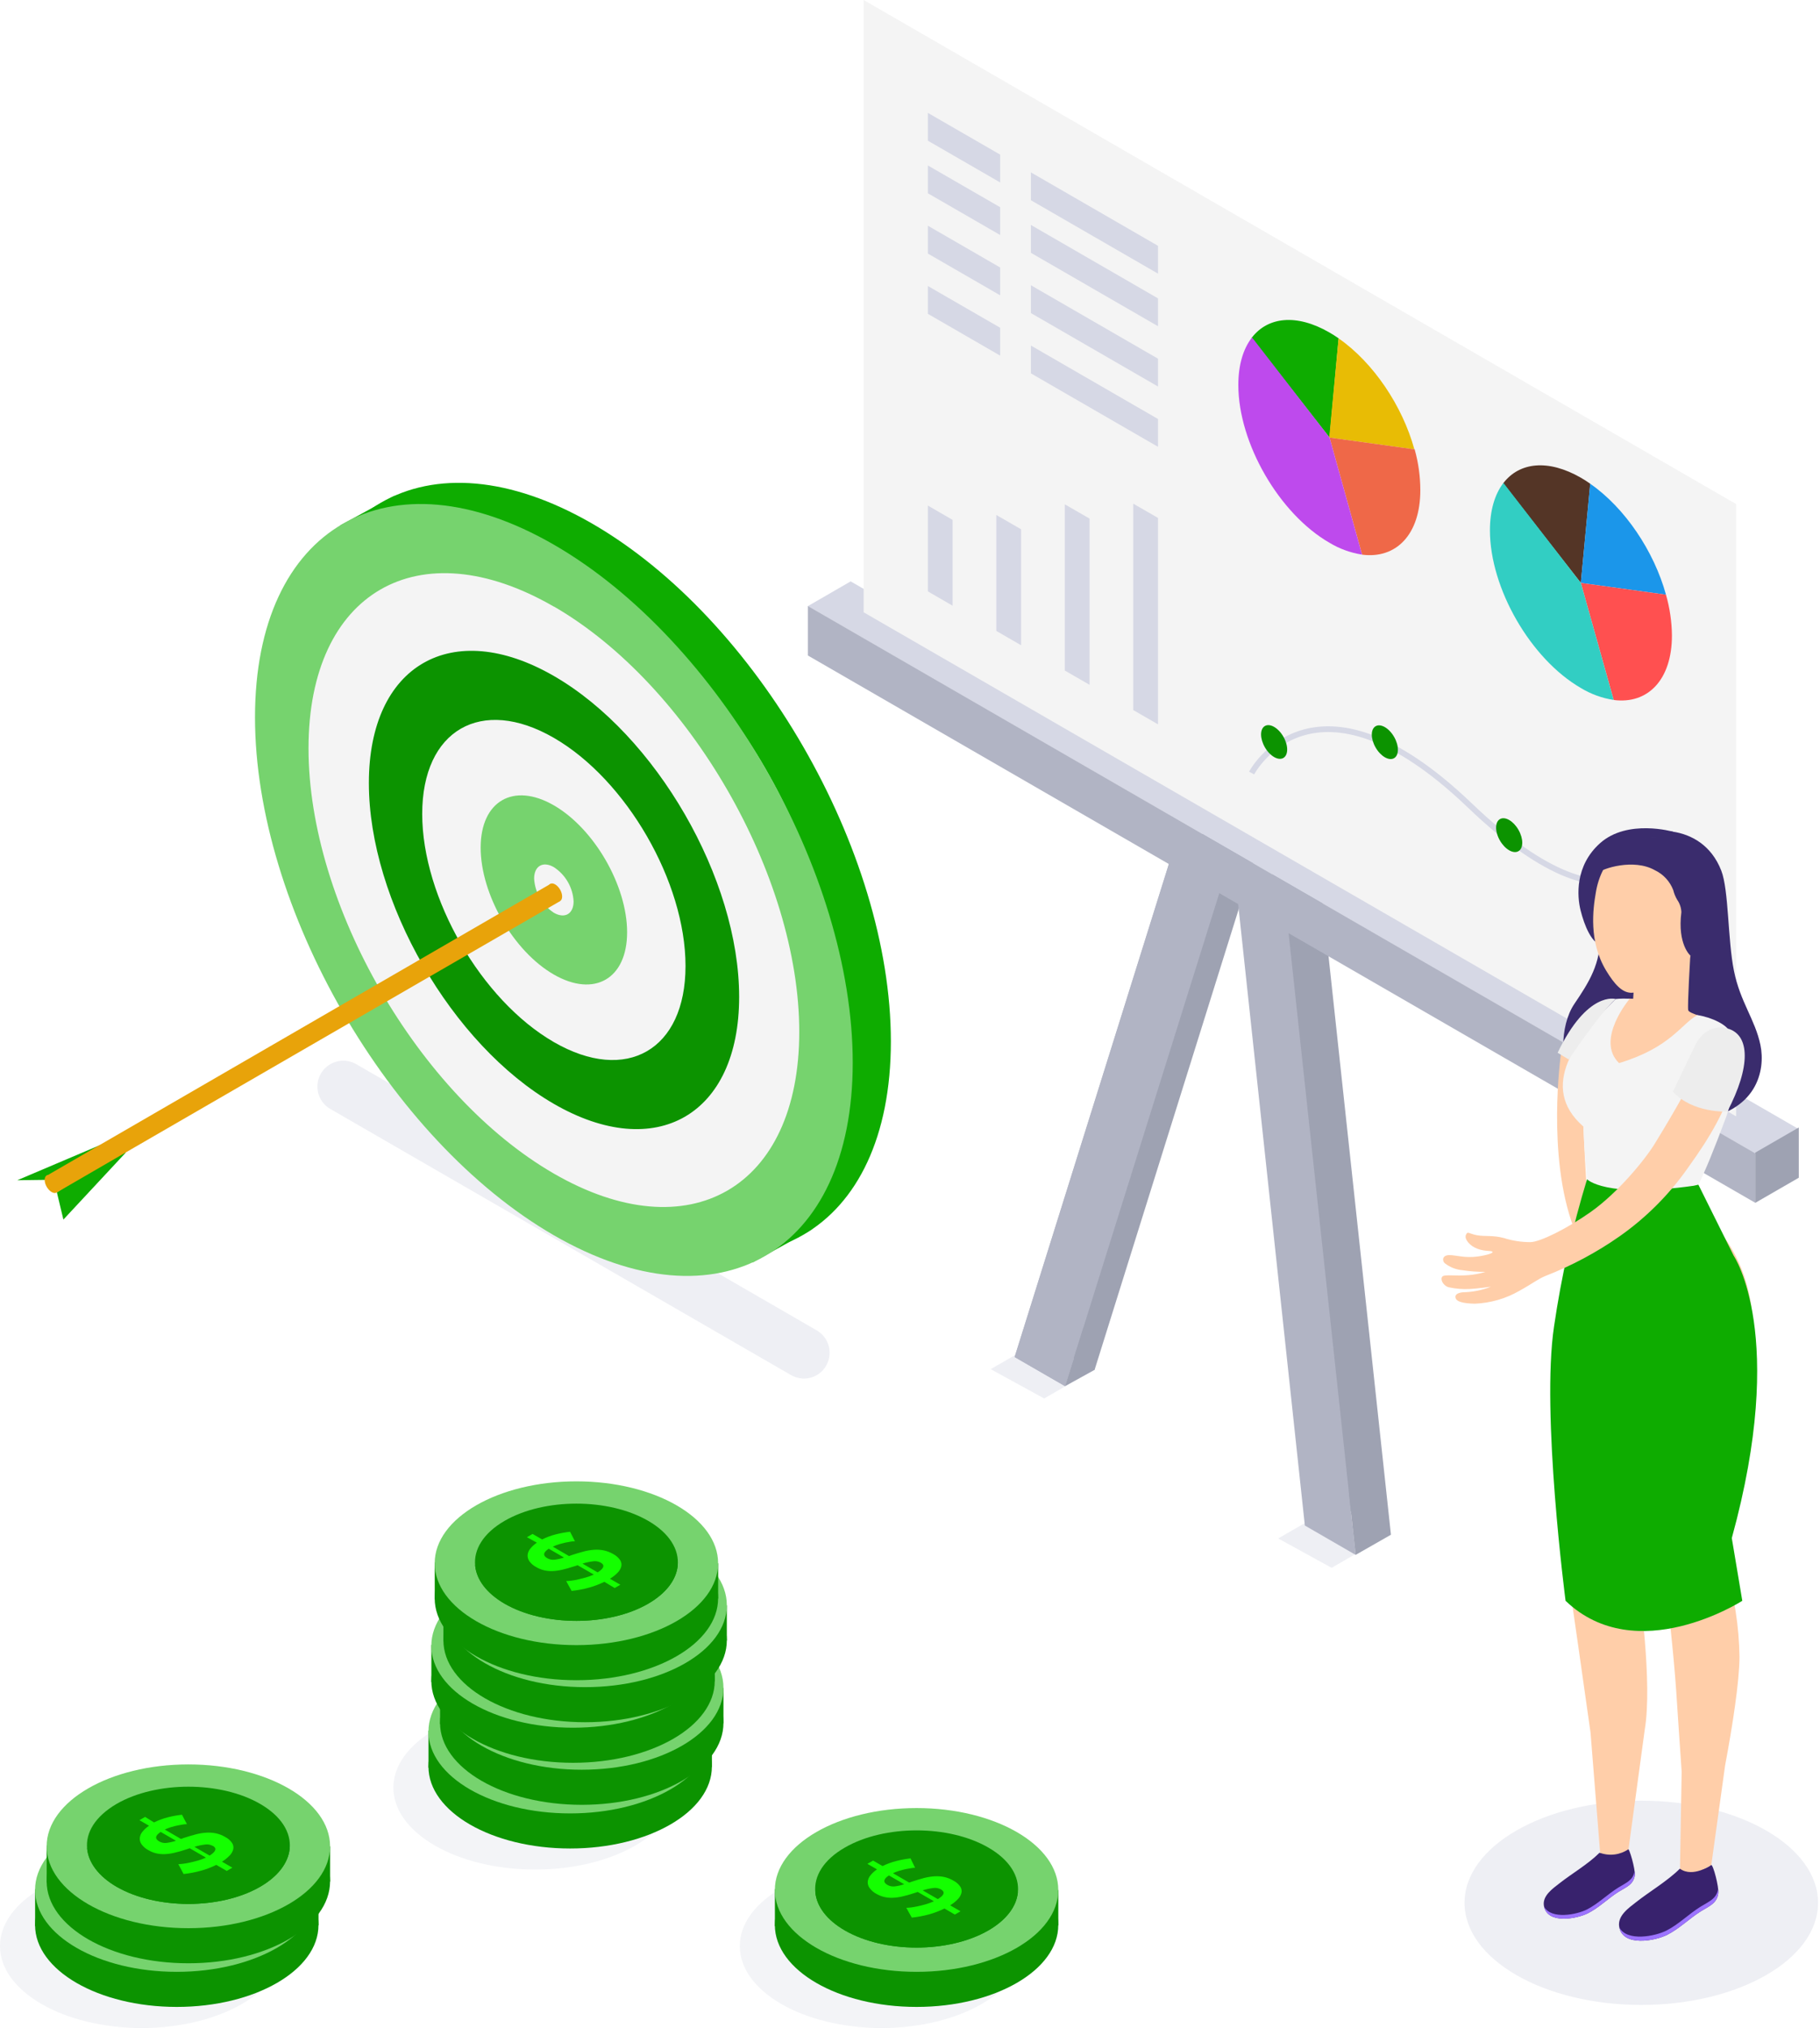<svg width="449" height="500" viewBox="0 0 449 500" fill="none" xmlns="http://www.w3.org/2000/svg">
<g clip-path="url(#clip0)">
<path opacity="0.4" d="M257.6 344.8L244.41 337.57L256.12 330.81L269.31 338.04L257.6 344.8Z" fill="#D6D8E5"/>
<path opacity="0.4" d="M328.52 386.55L315.33 379.31L327.04 372.56L340.22 379.79L328.52 386.55Z" fill="#D6D8E5"/>
<path d="M262.751 341.76L250.311 334.58L289.931 208.02L302.371 215.2L262.751 341.76Z" fill="#B1B4C4"/>
<path d="M270.04 337.74L257.6 330.56L297.22 204L309.65 211.18L270.04 337.74Z" fill="#9EA2B2"/>
<path d="M262.751 341.76L250.311 334.58L289.931 208.02L302.371 215.2L262.751 341.76Z" fill="#B1B4C4"/>
<path d="M343.15 378.39L330.62 371.15L313.51 211.84L325.95 219.03L343.15 378.39Z" fill="#9EA2B2"/>
<path d="M334.441 383.36L321.911 376.12L304.801 216.81L317.241 223.99L334.441 383.36Z" fill="#B1B4C4"/>
<path d="M433.041 284.39L199.301 149.44L209.861 143.34L443.601 278.29L433.041 284.39Z" fill="#D6D8E5"/>
<path d="M433.041 296.56L199.301 161.61V149.41L433.041 284.36V296.56Z" fill="#B1B4C4"/>
<path d="M428.311 275.24L213.061 150.96V0L428.311 124.28V275.24Z" fill="#F4F4F4"/>
<path d="M443.769 290.37L433.039 296.56V284.17L443.769 277.98V290.37Z" fill="#9EA2B2"/>
<path d="M246.74 44.98L228.91 34.69V27.83L246.74 38.12V44.98Z" fill="#D6D8E5"/>
<path d="M285.69 67.47L254.33 49.37V42.5L285.69 60.61V67.47Z" fill="#D6D8E5"/>
<path d="M246.74 57.94L228.91 47.65V40.79L246.74 51.08V57.94Z" fill="#D6D8E5"/>
<path d="M285.69 80.43L254.33 62.33V55.46L285.69 73.57V80.43Z" fill="#D6D8E5"/>
<path d="M246.74 72.81L228.91 62.52V55.65L246.74 65.95V72.81Z" fill="#D6D8E5"/>
<path d="M285.69 95.3L254.33 77.19V70.33L285.69 88.44V95.3Z" fill="#D6D8E5"/>
<path d="M246.74 87.68L228.91 77.38V70.52L246.74 80.81V87.68Z" fill="#D6D8E5"/>
<path d="M285.69 110.17L254.33 92.06V85.2L285.69 103.31V110.17Z" fill="#D6D8E5"/>
<path d="M308.849 83.22C312.799 78.12 319.849 77.3 327.949 81.96C328.729 82.41 329.499 82.9 330.249 83.42L327.999 107.88L308.779 83.32L308.849 83.22Z" fill="#0EAC00"/>
<path d="M348.93 110.79L327.93 107.88L330.23 83.42C338.83 89.39 346 100.11 348.93 110.79Z" fill="#E8BC05"/>
<path d="M350.4 120.84C350.4 131.84 344.4 137.84 336.03 136.75L328 107.88L349 110.79C349.921 114.061 350.392 117.442 350.4 120.84Z" fill="#EF6848"/>
<path d="M308.78 83.32C306.7 86.05 305.5 89.98 305.5 94.92C305.5 109.24 315.55 126.64 327.95 133.8C330.423 135.296 333.164 136.295 336.02 136.74L328 107.88L308.9 83.22L308.78 83.32Z" fill="#BE4AED"/>
<path d="M370.92 119.06C374.87 113.96 381.92 113.14 390.02 117.79C390.8 118.24 391.56 118.73 392.32 119.26L390 143.72L370.82 119.15L370.92 119.06Z" fill="#543526"/>
<path d="M411 146.62L390 143.72L392.3 119.26C400.9 125.22 408.06 135.94 411 146.62Z" fill="#1B96EA"/>
<path d="M412.47 156.68C412.47 167.68 406.47 173.68 398.1 172.58L390 143.72L411 146.62C411.939 149.892 412.434 153.276 412.47 156.68Z" fill="#FF5050"/>
<path d="M370.84 119.15C368.77 121.89 367.57 125.81 367.57 130.75C367.57 145.07 377.62 162.48 390.02 169.64C392.492 171.137 395.234 172.133 398.09 172.57L390 143.72L370.9 119.06L370.84 119.15Z" fill="#32CEC3"/>
<path d="M308.779 190.59C308.779 190.59 323.989 161.59 362.619 198.59C401.249 235.59 410.999 206.89 410.999 206.89" stroke="#D6D8E5" stroke-width="1.42" stroke-miterlimit="10"/>
<path d="M343.923 186.931C345.181 186.204 345.182 183.852 343.926 181.675C342.67 179.499 340.631 178.324 339.373 179.05C338.115 179.776 338.114 182.129 339.371 184.305C340.627 186.482 342.665 187.657 343.923 186.931Z" fill="#0C9300"/>
<path d="M316.607 186.877C317.865 186.151 317.866 183.798 316.61 181.622C315.353 179.446 313.315 178.27 312.057 178.997C310.799 179.723 310.798 182.076 312.054 184.252C313.311 186.428 315.349 187.604 316.607 186.877Z" fill="#0C9300"/>
<path d="M374.596 209.868C375.86 209.142 375.865 206.781 374.609 204.595C373.353 202.408 371.31 201.225 370.046 201.951C368.782 202.677 368.776 205.038 370.033 207.225C371.289 209.411 373.332 210.594 374.596 209.868Z" fill="#0C9300"/>
<path d="M406.005 219.048C407.263 218.321 407.264 215.968 406.008 213.792C404.752 211.616 402.713 210.44 401.455 211.167C400.197 211.893 400.196 214.246 401.453 216.422C402.709 218.598 404.747 219.774 406.005 219.048Z" fill="#D6D8E5"/>
<path d="M235.01 149.34L228.91 145.81V124.65L235.01 128.18V149.34Z" fill="#D6D8E5"/>
<path d="M251.911 159.09L245.801 155.56V126.97L251.911 130.5V159.09Z" fill="#D6D8E5"/>
<path d="M268.799 168.84L262.689 165.32V124.34L268.799 127.86V168.84Z" fill="#D6D8E5"/>
<path d="M285.69 178.59L279.58 175.07V124.18L285.69 127.7V178.59Z" fill="#D6D8E5"/>
<path d="M334.441 383.36L343.151 378.39L332.721 367.45L334.441 383.36Z" fill="#9EA2B2"/>
<path d="M262.75 341.76L270.04 337.74L267.24 327.42L262.75 341.76Z" fill="#9EA2B2"/>
<path opacity="0.3" d="M132.011 460.94C151.319 460.94 166.971 451.901 166.971 440.75C166.971 429.599 151.319 420.56 132.011 420.56C112.703 420.56 97.051 429.599 97.051 440.75C97.051 451.901 112.703 460.94 132.011 460.94Z" fill="#D6D8E5"/>
<path d="M140.661 455.75C159.969 455.75 175.621 446.711 175.621 435.56C175.621 424.409 159.969 415.37 140.661 415.37C121.353 415.37 105.701 424.409 105.701 435.56C105.701 446.711 121.353 455.75 140.661 455.75Z" fill="#0C9300"/>
<path d="M105.711 435.86V426.67L112.621 432.82L105.711 435.86Z" fill="#0C9300"/>
<path d="M175.631 426.91V435.56L172.091 439.31L170.361 429.4L175.631 426.91Z" fill="#0C9300"/>
<path d="M140.661 447.1C159.969 447.1 175.621 438.061 175.621 426.91C175.621 415.759 159.969 406.72 140.661 406.72C121.353 406.72 105.701 415.759 105.701 426.91C105.701 438.061 121.353 447.1 140.661 447.1Z" fill="#76D36E"/>
<path d="M165.651 427.53C165.291 430.93 162.871 434.28 158.361 436.88C148.591 442.52 132.741 442.52 122.961 436.88C118.461 434.28 116.031 430.93 115.691 427.53C115.261 423.53 117.691 419.53 122.961 416.45C132.741 410.8 148.591 410.8 158.361 416.45C163.631 419.49 166.061 423.55 165.651 427.53Z" fill="#0C9300"/>
<path d="M165.651 427.53C165.291 430.93 162.871 434.28 158.361 436.88C148.591 442.52 132.741 442.52 122.961 436.88C118.461 434.28 116.031 430.93 115.691 427.53C116.031 424.13 118.461 420.78 122.961 418.18C132.741 412.53 148.591 412.53 158.361 418.18C162.871 420.78 165.291 424.13 165.651 427.53Z" fill="#0C9300"/>
<path d="M140.301 422.8C139.993 422.8 139.685 422.826 139.381 422.88C138.971 422.93 138.511 423.02 138.001 423.12C137.491 423.22 136.951 423.37 136.401 423.53C135.866 423.695 135.341 423.896 134.831 424.13L138.831 426.45L139.561 426.2C140.561 425.86 141.561 425.57 142.451 425.33C143.302 425.1 144.173 424.956 145.051 424.9C145.855 424.852 146.661 424.905 147.451 425.06C148.255 425.235 149.025 425.539 149.731 425.96C150.433 426.308 151.032 426.832 151.471 427.48C151.615 427.712 151.711 427.97 151.754 428.24C151.797 428.509 151.786 428.785 151.721 429.05C151.552 429.641 151.227 430.176 150.781 430.6C150.227 431.153 149.609 431.64 148.941 432.05L151.501 433.52L150.111 434.33L147.531 432.84C146.3 433.443 145.014 433.929 143.691 434.29C142.306 434.672 140.891 434.937 139.461 435.08L138.111 432.66C138.361 432.66 138.741 432.66 139.241 432.58C139.741 432.5 140.311 432.42 140.931 432.29C141.551 432.16 142.201 431.99 142.931 431.79C143.615 431.592 144.284 431.345 144.931 431.05L140.931 428.75L140.401 428.93L139.861 429.09C138.954 429.402 138.029 429.662 137.091 429.87C136.317 430.054 135.527 430.161 134.731 430.19C134.032 430.217 133.333 430.149 132.651 429.99C131.977 429.829 131.33 429.569 130.731 429.22C130.07 428.873 129.495 428.381 129.051 427.78C128.729 427.33 128.571 426.783 128.601 426.23C128.664 425.656 128.893 425.114 129.261 424.67C129.726 424.096 130.275 423.597 130.891 423.19L128.521 421.82L129.911 421.02L132.261 422.37C133.362 421.825 134.519 421.402 135.711 421.11C136.846 420.822 137.999 420.611 139.161 420.48L140.301 422.8ZM133.461 427C133.994 427.298 134.604 427.427 135.211 427.37C136.026 427.28 136.827 427.098 137.601 426.83L133.841 424.66C132.461 425.553 132.335 426.333 133.461 427ZM146.661 428.1C146.089 427.785 145.428 427.665 144.781 427.76C143.892 427.873 143.015 428.067 142.161 428.34L145.901 430.5C147.491 429.54 147.751 428.74 146.661 428.12V428.1Z" fill="#0C9300"/>
<path d="M138.131 432.66C138.131 432.57 138.131 431.31 138.131 431.31L139.671 432.31L139.001 433.31L138.131 432.66Z" fill="#0C9300"/>
<path d="M151.521 433.52V432.17L148.191 432.42L150.101 433.72L151.521 433.52Z" fill="#0C9300"/>
<path d="M151.801 428.55V427.18L149.311 428.08L151.801 428.55Z" fill="#0C9300"/>
<path d="M141.49 428.47L142.32 427.68L145.24 429.68L145.06 430.27C145.06 430.27 142.88 429.35 142.81 429.27L141.49 428.47Z" fill="#0C9300"/>
<path d="M133.852 424.2L137.722 426.4L138.522 425.82C138.522 425.82 138.032 425.27 137.992 425.21C137.643 424.82 137.238 424.483 136.792 424.21C136.502 424.16 134.662 423.33 134.662 423.33L133.852 424.2Z" fill="#0C9300"/>
<path d="M140.301 422.8V421.45L138.521 420.87L138.131 421.93L138.231 422.42L140.301 422.8Z" fill="#0C9300"/>
<path d="M128.471 421.82V420.47L130.531 420.69L129.871 422L128.471 421.82Z" fill="#0C9300"/>
<path d="M128.541 426.42V425H130.911L130.331 426.27L129.331 427.39L128.541 426.42Z" fill="#0C9300"/>
<path d="M140.301 421.45C139.993 421.445 139.685 421.469 139.381 421.52C138.971 421.58 138.511 421.66 138.001 421.77C137.491 421.88 136.951 422.01 136.401 422.18C135.864 422.337 135.339 422.535 134.831 422.77L138.831 425.1L139.561 424.84C140.561 424.5 141.561 424.21 142.451 423.98C143.302 423.75 144.173 423.606 145.051 423.55C145.855 423.497 146.662 423.55 147.451 423.71C148.256 423.877 149.027 424.178 149.731 424.6C150.431 424.951 151.029 425.474 151.471 426.12C151.615 426.352 151.71 426.611 151.753 426.88C151.796 427.149 151.785 427.425 151.721 427.69C151.554 428.282 151.229 428.818 150.781 429.24C150.227 429.793 149.609 430.28 148.941 430.69L151.501 432.17L150.111 432.97L147.531 431.48C146.302 432.088 145.016 432.573 143.691 432.93C142.307 433.317 140.892 433.582 139.461 433.72L138.111 431.31C138.49 431.301 138.867 431.27 139.241 431.22C139.81 431.153 140.374 431.056 140.931 430.93C141.551 430.8 142.201 430.63 142.931 430.43C143.615 430.235 144.283 429.991 144.931 429.7L140.931 427.39L140.401 427.57L139.861 427.74C138.861 428.07 137.931 428.33 137.091 428.52C136.317 428.701 135.526 428.805 134.731 428.83C134.033 428.855 133.334 428.791 132.651 428.64C131.975 428.479 131.328 428.216 130.731 427.86C130.07 427.513 129.495 427.021 129.051 426.42C128.728 425.97 128.569 425.423 128.601 424.87C128.664 424.297 128.893 423.754 129.261 423.31C129.723 422.737 130.274 422.24 130.891 421.84L128.521 420.47L129.911 419.66L132.261 421.02C133.362 420.472 134.518 420.046 135.711 419.75C136.845 419.46 137.998 419.253 139.161 419.13L140.301 421.45ZM133.461 425.66C133.993 425.962 134.603 426.094 135.211 426.04C136.024 425.94 136.825 425.759 137.601 425.5L133.841 423.32C132.461 424.233 132.335 425.013 133.461 425.66ZM146.661 426.76C146.089 426.445 145.428 426.325 144.781 426.42C143.893 426.538 143.017 426.732 142.161 427L145.901 429.16C147.491 428.19 147.751 427.39 146.661 426.76Z" fill="#14FF00"/>
<path d="M143.521 444.98C162.828 444.98 178.481 435.941 178.481 424.79C178.481 413.639 162.828 404.6 143.521 404.6C124.213 404.6 108.561 413.639 108.561 424.79C108.561 435.941 124.213 444.98 143.521 444.98Z" fill="#0C9300"/>
<path d="M108.57 425.1V415.9L115.47 422.05L108.57 425.1Z" fill="#0C9300"/>
<path d="M178.481 416.14V424.79L174.951 428.54L173.221 418.64L178.481 416.14Z" fill="#0C9300"/>
<path d="M143.521 436.33C162.828 436.33 178.481 427.291 178.481 416.14C178.481 404.989 162.828 395.95 143.521 395.95C124.213 395.95 108.561 404.989 108.561 416.14C108.561 427.291 124.213 436.33 143.521 436.33Z" fill="#76D36E"/>
<path d="M168.5 416.77C168.15 420.17 165.73 423.52 161.22 426.12C151.44 431.76 135.6 431.76 125.82 426.12C121.31 423.52 118.89 420.17 118.55 416.77C118.12 412.77 120.55 408.77 125.82 405.69C135.6 400.04 151.44 400.04 161.22 405.69C166.49 408.72 168.92 412.79 168.5 416.77Z" fill="#0C9300"/>
<path d="M168.501 416.77C168.151 420.17 165.731 423.52 161.221 426.12C151.441 431.76 135.601 431.76 125.821 426.12C121.311 423.52 118.891 420.17 118.551 416.77C118.891 413.37 121.311 410.02 125.821 407.42C135.601 401.77 151.441 401.77 161.221 407.42C165.731 410 168.151 413.37 168.501 416.77Z" fill="#0C9300"/>
<path d="M143.15 412C142.842 411.996 142.534 412.019 142.23 412.07C141.82 412.13 141.36 412.21 140.85 412.32C140.34 412.43 139.85 412.56 139.26 412.73C138.723 412.891 138.198 413.091 137.69 413.33L141.69 415.65L142.41 415.39C143.41 415.05 144.41 414.76 145.31 414.53C146.161 414.3 147.032 414.156 147.91 414.1C148.711 414.047 149.514 414.1 150.3 414.26C151.107 414.431 151.88 414.732 152.59 415.15C153.287 415.501 153.883 416.024 154.32 416.67C154.465 416.902 154.563 417.16 154.607 417.429C154.652 417.698 154.643 417.974 154.58 418.24C154.409 418.83 154.085 419.365 153.64 419.79C153.088 420.346 152.47 420.833 151.8 421.24L154.36 422.72L152.96 423.52L150.38 422.03C149.154 422.638 147.872 423.123 146.55 423.48C145.166 423.865 143.751 424.13 142.32 424.27L141 421.9C141.378 421.89 141.756 421.86 142.13 421.81C142.695 421.742 143.256 421.645 143.81 421.52C144.43 421.39 145.09 421.22 145.81 421.02C146.495 420.83 147.164 420.586 147.81 420.29L143.81 417.98L143.29 418.16L142.74 418.33C141.74 418.663 140.82 418.923 139.98 419.11C139.206 419.29 138.415 419.394 137.62 419.42C136.922 419.45 136.222 419.386 135.54 419.23C134.862 419.068 134.211 418.805 133.61 418.45C132.955 418.103 132.384 417.615 131.94 417.02C131.618 416.57 131.459 416.023 131.49 415.47C131.546 414.892 131.776 414.344 132.15 413.9C132.609 413.327 133.155 412.83 133.77 412.43L131.4 411.06L132.8 410.25L135.15 411.61C136.25 411.062 137.407 410.636 138.6 410.34C139.734 410.05 140.887 409.843 142.05 409.72L143.15 412ZM136.32 416.21C136.846 416.516 137.455 416.649 138.06 416.59C138.877 416.491 139.681 416.31 140.46 416.05L136.69 413.88C135.31 414.807 135.187 415.597 136.32 416.25V416.21ZM149.52 417.31C148.946 416.998 148.286 416.882 147.64 416.98C146.749 417.094 145.869 417.285 145.01 417.55L148.75 419.71C150.35 418.78 150.6 418 149.52 417.35V417.31Z" fill="#0C9300"/>
<path d="M141 421.9C141 421.8 141 420.54 141 420.54L142.54 421.54L141.87 422.54L141 421.9Z" fill="#0C9300"/>
<path d="M154.381 422.76V421.4L151.051 421.66L152.961 422.96L154.381 422.76Z" fill="#0C9300"/>
<path d="M154.66 417.78V416.41L152.17 417.31L154.66 417.78Z" fill="#0C9300"/>
<path d="M144.35 417.71L145.18 416.92L148.1 418.92L147.92 419.51C147.92 419.51 145.73 418.59 145.66 418.51C145.59 418.43 144.35 417.71 144.35 417.71Z" fill="#0C9300"/>
<path d="M136.701 413.44L140.581 415.63L141.371 415.06L140.851 414.45C140.504 414.054 140.095 413.717 139.641 413.45C139.351 413.39 137.521 412.57 137.521 412.57L136.701 413.44Z" fill="#0C9300"/>
<path d="M143.15 412.04V410.68L141.37 410.1L140.99 411.17L141.08 411.65L143.15 412.04Z" fill="#0C9300"/>
<path d="M131.32 411.06V409.7L133.39 409.92L132.72 411.24L131.32 411.06Z" fill="#0C9300"/>
<path d="M131.4 415.66V414.25H133.77L133.19 415.51L132.19 416.64L131.4 415.66Z" fill="#0C9300"/>
<path d="M143.15 410.68C142.842 410.68 142.534 410.707 142.23 410.76C141.82 410.81 141.36 410.9 140.85 411C140.34 411.1 139.85 411.25 139.26 411.41C138.724 411.575 138.2 411.776 137.69 412.01L141.69 414.33L142.41 414.08C143.41 413.74 144.41 413.45 145.31 413.21C146.161 412.98 147.032 412.836 147.91 412.78C148.711 412.732 149.514 412.785 150.3 412.94C151.107 413.115 151.88 413.419 152.59 413.84C153.289 414.188 153.885 414.712 154.32 415.36C154.465 415.592 154.563 415.85 154.607 416.119C154.652 416.388 154.643 416.664 154.58 416.93C154.407 417.519 154.083 418.054 153.64 418.48C153.086 419.033 152.468 419.52 151.8 419.93L154.36 421.4L152.96 422.21L150.38 420.72C149.153 421.323 147.87 421.809 146.55 422.17C145.165 422.551 143.75 422.815 142.32 422.96L141 420.54C141.25 420.54 141.62 420.54 142.13 420.46C142.64 420.38 143.19 420.3 143.81 420.17C144.43 420.04 145.09 419.87 145.81 419.67C146.494 419.472 147.163 419.225 147.81 418.93L143.81 416.63L143.29 416.81L142.74 416.98C141.835 417.285 140.913 417.543 139.98 417.75C139.206 417.933 138.416 418.04 137.62 418.07C136.921 418.097 136.222 418.03 135.54 417.87C134.864 417.707 134.214 417.448 133.61 417.1C132.954 416.75 132.383 416.258 131.94 415.66C131.618 415.21 131.459 414.663 131.49 414.11C131.548 413.535 131.778 412.991 132.15 412.55C132.611 411.976 133.157 411.477 133.77 411.07L131.4 409.7L132.8 408.9L135.15 410.25C136.251 409.705 137.408 409.282 138.6 408.99C139.735 408.702 140.887 408.491 142.05 408.36L143.15 410.68ZM136.32 414.9C136.85 415.196 137.456 415.325 138.06 415.27C138.878 415.181 139.683 415 140.46 414.73L136.69 412.56C135.31 413.46 135.187 414.24 136.32 414.9ZM149.52 416C148.948 415.685 148.287 415.565 147.64 415.66C146.748 415.773 145.868 415.967 145.01 416.24L148.75 418.4C150.35 417.42 150.6 416.62 149.52 416Z" fill="#14FF00"/>
<path d="M141.37 434.62C160.678 434.62 176.33 425.581 176.33 414.43C176.33 403.279 160.678 394.24 141.37 394.24C122.062 394.24 106.41 403.279 106.41 414.43C106.41 425.581 122.062 434.62 141.37 434.62Z" fill="#0C9300"/>
<path d="M106.42 414.74V405.54L113.33 411.69L106.42 414.74Z" fill="#0C9300"/>
<path d="M176.34 405.78V414.43L172.81 418.18L171.07 408.27L176.34 405.78Z" fill="#0C9300"/>
<path d="M141.37 425.97C160.678 425.97 176.33 416.931 176.33 405.78C176.33 394.629 160.678 385.59 141.37 385.59C122.062 385.59 106.41 394.629 106.41 405.78C106.41 416.931 122.062 425.97 141.37 425.97Z" fill="#76D36E"/>
<path d="M166.36 406.4C166.01 409.8 163.58 413.15 159.08 415.76C149.3 421.4 133.45 421.4 123.68 415.76C119.17 413.15 116.75 409.76 116.4 406.4C115.98 402.4 118.4 398.4 123.68 395.32C133.45 389.67 149.3 389.67 159.08 395.32C164.34 398.36 166.78 402.42 166.36 406.4Z" fill="#0C9300"/>
<path d="M166.36 406.4C166.01 409.8 163.58 413.15 159.08 415.76C149.3 421.4 133.45 421.4 123.68 415.76C119.17 413.15 116.75 409.76 116.4 406.4C116.75 403 119.17 399.66 123.68 397.05C133.45 391.4 149.3 391.4 159.08 397.05C163.58 399.66 166 403 166.36 406.4Z" fill="#0C9300"/>
<path d="M141.001 401.68C140.693 401.676 140.385 401.699 140.081 401.75C139.671 401.81 139.211 401.89 138.701 402C138.164 402.109 137.633 402.245 137.111 402.41C136.573 402.566 136.048 402.763 135.541 403L139.541 405.32L140.261 405.07C141.261 404.73 142.261 404.44 143.151 404.2C144.002 403.976 144.873 403.832 145.751 403.77C146.555 403.725 147.361 403.782 148.151 403.94C148.958 404.109 149.732 404.409 150.441 404.83C151.137 405.181 151.733 405.704 152.171 406.35C152.314 406.582 152.41 406.84 152.453 407.11C152.496 407.379 152.485 407.655 152.421 407.92C152.251 408.511 151.927 409.046 151.481 409.47C150.929 410.023 150.315 410.51 149.651 410.92L152.201 412.39L150.811 413.2L148.231 411.71C147.002 412.319 145.716 412.805 144.391 413.16C143.006 413.542 141.59 413.807 140.161 413.95L138.821 411.54C139.195 411.53 139.569 411.5 139.941 411.45C140.509 411.383 141.073 411.286 141.631 411.16C142.251 411.03 142.901 410.86 143.631 410.66C144.314 410.465 144.982 410.221 145.631 409.93L141.631 407.62L141.111 407.8L140.561 407.97C139.561 408.3 138.631 408.56 137.791 408.75C137.019 408.925 136.232 409.029 135.441 409.06C134.742 409.085 134.043 409.021 133.361 408.87C132.682 408.707 132.032 408.444 131.431 408.09C130.769 407.743 130.194 407.251 129.751 406.65C129.427 406.2 129.268 405.653 129.301 405.1C129.363 404.526 129.592 403.984 129.961 403.54C130.427 402.968 130.977 402.469 131.591 402.06L129.221 400.7L130.611 399.89L132.961 401.25C134.061 400.702 135.218 400.276 136.411 399.98C137.545 399.692 138.698 399.481 139.861 399.35L141.001 401.68ZM134.171 405.89C134.697 406.194 135.306 406.324 135.911 406.26C136.724 406.169 137.525 405.992 138.301 405.73L134.541 403.55C133.171 404.46 133.001 405.24 134.181 405.89H134.171ZM147.371 406.99C146.795 406.673 146.131 406.553 145.481 406.65C144.592 406.768 143.716 406.962 142.861 407.23L146.601 409.39C148.201 408.41 148.461 407.613 147.381 407L147.371 406.99Z" fill="#0C9300"/>
<path d="M138.85 411.54C138.85 411.44 138.85 410.18 138.85 410.18L140.38 411.18L139.71 412.18L138.85 411.54Z" fill="#0C9300"/>
<path d="M152.23 412.39V411.04L148.91 411.29L150.82 412.6L152.23 412.39Z" fill="#0C9300"/>
<path d="M152.51 407.42V406.05L150.02 406.95L152.51 407.42Z" fill="#0C9300"/>
<path d="M142.199 407.35L143.029 406.55L145.949 408.55L145.769 409.15C145.769 409.15 143.589 408.23 143.519 408.15L142.199 407.35Z" fill="#0C9300"/>
<path d="M134.561 403.08L138.441 405.27L139.231 404.7C139.231 404.7 138.741 404.14 138.711 404.08C138.681 404.02 137.791 403.13 137.501 403.08C137.211 403.03 135.371 402.2 135.371 402.2L134.561 403.08Z" fill="#0C9300"/>
<path d="M141.01 401.68V400.32L139.23 399.74L138.85 400.8L138.94 401.29L141.01 401.68Z" fill="#0C9300"/>
<path d="M129.18 400.7V399.34L131.24 399.56L130.58 400.88L129.18 400.7Z" fill="#0C9300"/>
<path d="M129.26 405.3V403.89H131.62L131.05 405.15L130.05 406.28L129.26 405.3Z" fill="#0C9300"/>
<path d="M141 400.32C140.692 400.321 140.385 400.344 140.08 400.39C139.67 400.45 139.21 400.53 138.7 400.64C138.19 400.75 137.7 400.89 137.11 401.05C136.573 401.214 136.049 401.414 135.54 401.65L139.54 403.97L140.26 403.71C141.26 403.37 142.26 403.09 143.15 402.85C144 402.621 144.871 402.477 145.75 402.42C146.554 402.367 147.361 402.42 148.15 402.58C148.956 402.753 149.729 403.053 150.44 403.47C151.149 403.82 151.755 404.347 152.2 405C152.343 405.234 152.439 405.494 152.482 405.765C152.525 406.036 152.514 406.313 152.45 406.58C152.28 407.168 151.956 407.7 151.51 408.12C150.961 408.676 150.347 409.163 149.68 409.57L152.23 411.05L150.84 411.85L148.26 410.37C147.031 410.976 145.745 411.458 144.42 411.81C143.035 412.196 141.62 412.463 140.19 412.61L138.85 410.19C139.225 410.18 139.599 410.15 139.97 410.1C140.539 410.038 141.103 409.941 141.66 409.81C142.28 409.68 142.93 409.51 143.66 409.31C144.345 409.119 145.014 408.875 145.66 408.58L141.66 406.27C141.49 406.339 141.316 406.399 141.14 406.45L140.59 406.62C139.59 406.95 138.66 407.21 137.82 407.4C137.048 407.578 136.261 407.685 135.47 407.72C134.771 407.742 134.072 407.675 133.39 407.52C132.71 407.361 132.059 407.098 131.46 406.74C130.797 406.4 130.222 405.91 129.78 405.31C129.458 404.86 129.299 404.313 129.33 403.76C129.39 403.183 129.619 402.636 129.99 402.19C130.457 401.622 131.007 401.126 131.62 400.72L129.25 399.35L130.64 398.54L132.99 399.9C134.09 399.352 135.247 398.926 136.44 398.63C137.574 398.34 138.727 398.133 139.89 398.01L141 400.32ZM134.17 404.53C134.695 404.838 135.304 404.971 135.91 404.91C136.724 404.815 137.525 404.634 138.3 404.37L134.54 402.2C133.17 403.1 133 403.88 134.18 404.53H134.17ZM147.37 405.63C146.791 405.321 146.129 405.205 145.48 405.3C144.592 405.414 143.715 405.605 142.86 405.87L146.6 408.03C148.2 407.063 148.46 406.263 147.38 405.63H147.37Z" fill="#14FF00"/>
<path d="M144.351 424.62C163.659 424.62 179.311 415.581 179.311 404.43C179.311 393.279 163.659 384.24 144.351 384.24C125.043 384.24 109.391 393.279 109.391 404.43C109.391 415.581 125.043 424.62 144.351 424.62Z" fill="#0C9300"/>
<path d="M109.391 404.74V395.54L116.301 401.69L109.391 404.74Z" fill="#0C9300"/>
<path d="M179.311 395.78V404.43L175.781 408.18L174.051 398.28L179.311 395.78Z" fill="#0C9300"/>
<path d="M144.351 415.97C163.659 415.97 179.311 406.931 179.311 395.78C179.311 384.629 163.659 375.59 144.351 375.59C125.043 375.59 109.391 384.629 109.391 395.78C109.391 406.931 125.043 415.97 144.351 415.97Z" fill="#76D36E"/>
<path d="M169.331 396.41C168.981 399.81 166.561 403.16 162.051 405.76C152.271 411.4 136.431 411.4 126.651 405.76C122.141 403.16 119.721 399.81 119.371 396.41C118.951 392.41 121.371 388.36 126.651 385.33C136.431 379.68 152.271 379.68 162.051 385.33C167.321 388.36 169.751 392.43 169.331 396.41Z" fill="#0C9300"/>
<path d="M169.331 396.41C168.981 399.81 166.561 403.16 162.051 405.76C152.271 411.4 136.431 411.4 126.651 405.76C122.141 403.16 119.721 399.81 119.371 396.41C119.721 393.01 122.141 389.66 126.651 387.06C136.431 381.41 152.271 381.41 162.051 387.06C166.561 389.66 169.001 393 169.331 396.41Z" fill="#0C9300"/>
<path d="M144.001 391.68C143.693 391.676 143.385 391.699 143.081 391.75C142.671 391.81 142.211 391.89 141.701 392C141.191 392.11 140.701 392.25 140.111 392.41C139.573 392.571 139.048 392.771 138.541 393.01L142.541 395.33L143.261 395.07C144.261 394.73 145.261 394.45 146.151 394.21C147.004 393.981 147.879 393.837 148.761 393.78C149.561 393.727 150.365 393.78 151.151 393.94C151.957 394.111 152.73 394.412 153.441 394.83C154.137 395.181 154.733 395.704 155.171 396.35C155.315 396.582 155.413 396.84 155.458 397.109C155.502 397.378 155.493 397.654 155.431 397.92C155.259 398.51 154.935 399.045 154.491 399.47C153.938 400.026 153.321 400.513 152.651 400.92L155.211 402.4L153.811 403.2L151.231 401.72C150.004 402.324 148.721 402.807 147.401 403.16C146.015 403.544 144.601 403.811 143.171 403.96L141.821 401.54C142.199 401.53 142.576 401.5 142.951 401.45C143.516 401.387 144.077 401.29 144.631 401.16C145.251 401.03 145.911 400.86 146.631 400.66C147.316 400.47 147.984 400.226 148.631 399.93L144.631 397.62C144.461 397.69 144.288 397.751 144.111 397.8L143.561 397.97C142.561 398.303 141.641 398.563 140.801 398.75C140.025 398.928 139.235 399.035 138.441 399.07C137.742 399.092 137.043 399.025 136.361 398.87C135.682 398.708 135.032 398.445 134.431 398.09C133.772 397.747 133.201 397.258 132.761 396.66C132.438 396.21 132.28 395.663 132.311 395.11C132.362 394.531 132.592 393.982 132.971 393.54C133.432 392.969 133.978 392.473 134.591 392.07L132.221 390.7L133.621 389.89L135.961 391.25C137.064 390.702 138.224 390.276 139.421 389.98C140.554 389.69 141.707 389.483 142.871 389.36L144.001 391.68ZM137.171 395.89C137.696 396.196 138.305 396.329 138.911 396.27C139.728 396.176 140.532 395.995 141.311 395.73L137.541 393.56C136.147 394.46 136.017 395.237 137.151 395.89H137.171ZM150.371 396.99C149.795 396.682 149.137 396.566 148.491 396.66C147.599 396.774 146.719 396.965 145.861 397.23L149.601 399.39C151.181 398.42 151.431 397.62 150.351 397L150.371 396.99Z" fill="#0C9300"/>
<path d="M141.82 401.54C141.82 401.44 141.82 400.18 141.82 400.18L143.36 401.18L142.69 402.18L141.82 401.54Z" fill="#0C9300"/>
<path d="M155.211 402.4V401.04L151.881 401.3L153.791 402.6L155.211 402.4Z" fill="#0C9300"/>
<path d="M155.49 397.42V396.05L153 396.95L155.49 397.42Z" fill="#0C9300"/>
<path d="M145.18 397.35L146 396.56L148.92 398.56L148.74 399.15C148.74 399.15 146.56 398.23 146.49 398.15C146.42 398.07 145.18 397.35 145.18 397.35Z" fill="#0C9300"/>
<path d="M137.531 393.08L141.411 395.28L142.201 394.7L141.681 394.09C141.334 393.694 140.925 393.357 140.471 393.09C140.181 393.04 138.341 392.21 138.341 392.21L137.531 393.08Z" fill="#0C9300"/>
<path d="M143.98 391.68V390.32L142.2 389.75L141.82 390.81L141.91 391.3L143.98 391.68Z" fill="#0C9300"/>
<path d="M132.15 390.7V389.34L134.22 389.56L133.55 390.88L132.15 390.7Z" fill="#0C9300"/>
<path d="M132.23 395.3V393.89H134.6L134.02 395.15L133.02 396.28L132.23 395.3Z" fill="#0C9300"/>
<path d="M144.001 390.32C143.692 390.32 143.384 390.347 143.081 390.4C142.671 390.46 142.211 390.54 141.701 390.65C141.191 390.76 140.701 390.89 140.111 391.05C139.575 391.215 139.05 391.416 138.541 391.65L142.541 393.97L143.261 393.72C144.261 393.38 145.261 393.09 146.151 392.85C147.005 392.626 147.879 392.482 148.761 392.42C149.561 392.372 150.364 392.425 151.151 392.58C151.957 392.755 152.731 393.059 153.441 393.48C154.137 393.831 154.733 394.354 155.171 395C155.315 395.232 155.413 395.49 155.458 395.759C155.502 396.028 155.493 396.304 155.431 396.57C155.257 397.16 154.933 397.694 154.491 398.12C153.936 398.673 153.318 399.16 152.651 399.57L155.211 401.04L153.811 401.85L151.231 400.36C150.003 400.963 148.72 401.449 147.401 401.81C146.015 402.191 144.6 402.455 143.171 402.6L141.821 400.18C142.199 400.18 142.576 400.153 142.951 400.1C143.451 400.04 144.011 399.94 144.631 399.81C145.251 399.68 145.911 399.51 146.631 399.31C147.314 399.112 147.983 398.865 148.631 398.57L144.631 396.27L144.111 396.45L143.561 396.62C142.655 396.925 141.734 397.183 140.801 397.39C140.026 397.573 139.236 397.68 138.441 397.71C137.742 397.735 137.043 397.672 136.361 397.52C135.685 397.349 135.036 397.086 134.431 396.74C133.774 396.39 133.203 395.898 132.761 395.3C132.437 394.85 132.278 394.303 132.311 393.75C132.364 393.174 132.594 392.629 132.971 392.19C133.431 391.616 133.978 391.117 134.591 390.71L132.221 389.34L133.621 388.54L135.961 389.89C137.066 389.349 138.226 388.927 139.421 388.63C140.555 388.342 141.708 388.131 142.871 388L144.001 390.32ZM137.171 394.54C137.698 394.843 138.306 394.972 138.911 394.91C139.727 394.82 140.532 394.643 141.311 394.38L137.541 392.2C136.141 393.11 136.001 393.88 137.151 394.54H137.171ZM150.371 395.64C149.798 395.325 149.138 395.205 148.491 395.3C147.598 395.413 146.718 395.607 145.861 395.88L149.601 398.04C151.181 397.06 151.431 396.26 150.351 395.64H150.371Z" fill="#14FF00"/>
<path d="M142.2 414.26C161.508 414.26 177.16 405.221 177.16 394.07C177.16 382.919 161.508 373.88 142.2 373.88C122.892 373.88 107.24 382.919 107.24 394.07C107.24 405.221 122.892 414.26 142.2 414.26Z" fill="#0C9300"/>
<path d="M107.25 394.38V385.18L114.16 391.33L107.25 394.38Z" fill="#0C9300"/>
<path d="M177.17 385.42V394.07L173.63 397.82L171.9 387.92L177.17 385.42Z" fill="#0C9300"/>
<path d="M142.2 405.61C161.508 405.61 177.16 396.571 177.16 385.42C177.16 374.269 161.508 365.23 142.2 365.23C122.892 365.23 107.24 374.269 107.24 385.42C107.24 396.571 122.892 405.61 142.2 405.61Z" fill="#76D36E"/>
<path d="M167.19 386.05C166.83 389.45 164.41 392.79 159.9 395.4C150.13 401.04 134.28 401.04 124.5 395.4C120 392.79 117.58 389.45 117.23 386.05C116.81 382.05 119.23 378 124.5 374.96C134.28 369.31 150.13 369.31 159.9 374.96C165.17 378 167.6 382.07 167.19 386.05Z" fill="#0C9300"/>
<path d="M167.19 386.05C166.83 389.45 164.41 392.79 159.9 395.4C150.13 401.04 134.28 401.04 124.5 395.4C120 392.79 117.58 389.45 117.23 386.05C117.58 382.65 120 379.3 124.5 376.69C134.28 371.04 150.13 371.04 159.9 376.69C164.41 379.3 166.83 382.65 167.19 386.05Z" fill="#0C9300"/>
<path d="M141.84 381.32C141.532 381.316 141.224 381.339 140.92 381.39C140.51 381.45 140.05 381.53 139.54 381.64C139.03 381.75 138.54 381.88 137.94 382.05C137.405 382.206 136.884 382.403 136.38 382.64L140.38 384.97L141.1 384.71C142.1 384.37 143.1 384.08 143.99 383.84C144.841 383.614 145.712 383.473 146.59 383.42C147.394 383.367 148.201 383.42 148.99 383.58C149.797 383.749 150.571 384.049 151.28 384.47C151.972 384.828 152.564 385.354 153 386C153.144 386.232 153.24 386.49 153.283 386.76C153.325 387.029 153.314 387.305 153.25 387.57C153.08 388.161 152.756 388.696 152.31 389.12C151.755 389.673 151.138 390.16 150.47 390.57L153.03 392.05L151.64 392.85L149.06 391.36C147.831 391.969 146.545 392.455 145.22 392.81C143.836 393.197 142.42 393.462 140.99 393.6L139.65 391.19C140.025 391.18 140.399 391.15 140.77 391.1C141.338 391.033 141.902 390.936 142.46 390.81C143.08 390.68 143.73 390.51 144.46 390.31C145.144 390.117 145.813 389.873 146.46 389.58L142.46 387.27L141.94 387.45L141.39 387.62C140.39 387.95 139.46 388.21 138.62 388.4C137.845 388.576 137.055 388.68 136.26 388.71C135.561 388.734 134.863 388.671 134.18 388.52C133.504 388.359 132.856 388.096 132.26 387.74C131.598 387.393 131.024 386.901 130.58 386.3C130.256 385.85 130.097 385.303 130.13 384.75C130.192 384.177 130.422 383.634 130.79 383.19C131.254 382.619 131.804 382.123 132.42 381.72L130 380.34L131.39 379.53L133.74 380.89C134.84 380.342 135.997 379.916 137.19 379.62C138.324 379.332 139.477 379.121 140.64 378.99L141.84 381.32ZM135 385.53C135.53 385.834 136.142 385.963 136.75 385.9C137.563 385.809 138.365 385.632 139.14 385.37L135.38 383.19C134 384.103 133.873 384.883 135 385.53ZM148.2 386.63C147.627 386.315 146.967 386.195 146.32 386.29C145.432 386.408 144.555 386.602 143.7 386.87L147.44 389.03C149 388.06 149.29 387.25 148.2 386.63Z" fill="#0C9300"/>
<path d="M139.68 391.18C139.68 391.08 139.68 389.82 139.68 389.82L141.21 390.82L140.54 391.82L139.68 391.18Z" fill="#0C9300"/>
<path d="M153.06 392.04V390.68L149.74 390.94L151.65 392.24L153.06 392.04Z" fill="#0C9300"/>
<path d="M153.34 387.06V385.69L150.85 386.59L153.34 387.06Z" fill="#0C9300"/>
<path d="M143 387L143.83 386.2L146.75 388.2L146.57 388.8C146.57 388.8 144.39 387.88 144.32 387.8L143 387Z" fill="#0C9300"/>
<path d="M135.391 382.72L139.261 384.91L140.061 384.34L139.531 383.73C139.189 383.332 138.784 382.994 138.331 382.73C138.041 382.67 136.201 381.85 136.201 381.85L135.391 382.72Z" fill="#0C9300"/>
<path d="M130.08 384.94V383.53H132.44L131.86 384.79L130.86 385.92L130.08 384.94Z" fill="#0C9300"/>
<path d="M141.84 380C141.532 380.001 141.225 380.024 140.92 380.07C140.51 380.13 140.05 380.21 139.54 380.32C139.03 380.43 138.54 380.57 137.94 380.73C137.407 380.893 136.885 381.094 136.38 381.33L140.38 383.65L141.1 383.39C142.1 383.06 143.1 382.77 143.99 382.53C144.84 382.301 145.711 382.157 146.59 382.1C147.394 382.047 148.201 382.1 148.99 382.26C149.795 382.437 150.567 382.737 151.28 383.15C151.975 383.507 152.57 384.033 153.01 384.68C153.154 384.912 153.25 385.17 153.293 385.44C153.335 385.709 153.324 385.985 153.26 386.25C153.09 386.841 152.766 387.376 152.32 387.8C151.767 388.353 151.149 388.836 150.48 389.24L153.04 390.72L151.65 391.53L149.09 390C147.859 390.605 146.573 391.091 145.25 391.45C143.864 391.828 142.449 392.092 141.02 392.24L139.68 389.82C140.055 389.81 140.429 389.78 140.8 389.73C141.368 389.667 141.932 389.573 142.49 389.45C143.11 389.31 143.76 389.14 144.49 388.94C145.176 388.752 145.844 388.508 146.49 388.21L142.49 385.9L141.97 386.09L141.42 386.25C140.42 386.58 139.49 386.84 138.65 387.03C137.875 387.209 137.085 387.316 136.29 387.35C135.591 387.371 134.892 387.304 134.21 387.15C133.534 386.989 132.886 386.726 132.29 386.37C131.627 386.03 131.052 385.54 130.61 384.94C130.288 384.49 130.129 383.943 130.16 383.39C130.22 382.816 130.45 382.273 130.82 381.83C131.284 381.256 131.834 380.756 132.45 380.35L130 379L131.39 378.2L133.74 379.55C134.842 379.006 135.998 378.58 137.19 378.28C138.325 377.995 139.477 377.788 140.64 377.66L141.84 380ZM135 384.17C135.529 384.477 136.141 384.61 136.75 384.55C137.564 384.46 138.366 384.278 139.14 384.01L135.38 381.84C134 382.74 133.873 383.517 135 384.17ZM148.2 385.27C147.626 384.958 146.966 384.842 146.32 384.94C145.432 385.054 144.555 385.245 143.7 385.51L147.44 387.67C149 386.7 149.29 385.9 148.2 385.27Z" fill="#14FF00"/>
<path opacity="0.3" d="M34.96 500C54.268 500 69.92 490.961 69.92 479.81C69.92 468.659 54.268 459.62 34.96 459.62C15.652 459.62 0 468.659 0 479.81C0 490.961 15.652 500 34.96 500Z" fill="#D6D8E5"/>
<path d="M43.61 494.81C62.918 494.81 78.57 485.771 78.57 474.62C78.57 463.469 62.918 454.43 43.61 454.43C24.302 454.43 8.65 463.469 8.65 474.62C8.65 485.771 24.302 494.81 43.61 494.81Z" fill="#0C9300"/>
<path d="M8.66 474.93V465.73L15.57 471.88L8.66 474.93Z" fill="#0C9300"/>
<path d="M78.58 465.97V474.62L75.05 478.37L73.32 468.47L78.58 465.97Z" fill="#0C9300"/>
<path d="M43.61 486.16C62.918 486.16 78.57 477.121 78.57 465.97C78.57 454.819 62.918 445.78 43.61 445.78C24.302 445.78 8.65 454.819 8.65 465.97C8.65 477.121 24.302 486.16 43.61 486.16Z" fill="#76D36E"/>
<path d="M68.6 466.6C68.25 470 65.82 473.35 61.32 475.95C51.54 481.59 35.69 481.59 25.92 475.95C21.41 473.35 18.99 470 18.64 466.6C18.22 462.6 20.64 458.55 25.92 455.52C35.69 449.87 51.54 449.87 61.32 455.52C66.59 458.55 69 462.62 68.6 466.6Z" fill="#0C9300"/>
<path d="M68.601 466.6C68.251 470 65.821 473.35 61.321 475.95C51.541 481.59 35.691 481.59 25.921 475.95C21.411 473.35 18.991 470 18.641 466.6C18.991 463.2 21.411 459.85 25.921 457.25C35.691 451.6 51.541 451.6 61.321 457.25C65.821 459.85 68.251 463.2 68.601 466.6Z" fill="#0C9300"/>
<path d="M43.251 461.87C42.943 461.866 42.635 461.889 42.331 461.94C41.921 462 41.461 462.08 40.951 462.19C40.441 462.3 39.951 462.43 39.361 462.6C38.823 462.759 38.298 462.96 37.791 463.2L41.791 465.52L42.511 465.26C43.511 464.92 44.511 464.63 45.401 464.4C46.252 464.182 47.123 464.048 48.001 464C48.801 463.947 49.605 464 50.391 464.16C51.197 464.331 51.971 464.632 52.681 465.05C53.378 465.401 53.973 465.924 54.411 466.57C54.556 466.802 54.653 467.06 54.698 467.329C54.742 467.599 54.733 467.874 54.671 468.14C54.482 468.737 54.136 469.272 53.671 469.69C53.124 470.249 52.51 470.736 51.841 471.14L54.391 472.62L53.001 473.42L50.501 471.9C49.277 472.512 47.993 472.998 46.671 473.35C45.286 473.736 43.871 474 42.441 474.14L41.091 471.73C41.469 471.72 41.846 471.69 42.221 471.64C42.786 471.572 43.346 471.476 43.901 471.35C44.521 471.22 45.181 471.05 45.901 470.85C46.586 470.66 47.255 470.415 47.901 470.12L43.901 467.81C43.731 467.87 43.561 467.94 43.381 467.99L42.831 468.16C41.831 468.49 40.901 468.75 40.071 468.94C39.296 469.12 38.506 469.224 37.711 469.25C37.012 469.28 36.313 469.216 35.631 469.06C34.952 468.9 34.301 468.637 33.701 468.28C33.032 467.941 32.45 467.451 32.001 466.85C31.671 466.403 31.509 465.855 31.541 465.3C31.601 464.723 31.83 464.177 32.201 463.73C32.665 463.159 33.215 462.663 33.831 462.26L31.461 460.89L32.861 460.08L35.201 461.44C36.301 460.892 37.458 460.466 38.651 460.17C39.788 459.88 40.944 459.673 42.111 459.55L43.251 461.87ZM36.421 466.08C36.947 466.387 37.555 466.52 38.161 466.46C38.974 466.361 39.775 466.18 40.551 465.92L36.791 463.75C35.411 464.65 35.288 465.427 36.421 466.08ZM49.621 467.18C49.046 466.872 48.387 466.756 47.741 466.85C46.849 466.964 45.97 467.155 45.111 467.42L48.851 469.58C50.451 468.61 50.701 467.81 49.621 467.18Z" fill="#0C9300"/>
<path d="M41.09 471.73C41.09 471.63 41.09 470.37 41.09 470.37L42.62 471.37L41.96 472.37L41.09 471.73Z" fill="#0C9300"/>
<path d="M54.47 472.59V471.23L51.15 471.49L53.06 472.79L54.47 472.59Z" fill="#0C9300"/>
<path d="M54.76 467.61V466.24L52.27 467.14L54.76 467.61Z" fill="#0C9300"/>
<path d="M44.44 467.54L45.27 466.75L48.19 468.75L48.01 469.34C48.01 469.34 45.83 468.42 45.76 468.34C45.69 468.26 44.44 467.54 44.44 467.54Z" fill="#0C9300"/>
<path d="M36.801 463.27L40.681 465.47L41.471 464.89C41.471 464.89 40.981 464.33 40.951 464.28C40.603 463.884 40.195 463.547 39.741 463.28C39.451 463.22 37.611 462.4 37.611 462.4L36.801 463.27Z" fill="#0C9300"/>
<path d="M43.25 461.87V460.51L41.47 459.93L41.09 461L41.18 461.48L43.25 461.87Z" fill="#0C9300"/>
<path d="M31.42 460.89V459.53L33.49 459.75L32.82 461.07L31.42 460.89Z" fill="#0C9300"/>
<path d="M31.5 465.49V464.08H33.86L33.29 465.34L32.29 466.47L31.5 465.49Z" fill="#0C9300"/>
<path d="M43.251 460.51C42.943 460.51 42.635 460.537 42.331 460.59C41.924 460.65 41.464 460.73 40.951 460.83C40.441 460.94 39.951 461.08 39.361 461.24C38.824 461.404 38.3 461.604 37.791 461.84L41.791 464.16L42.511 463.91C43.511 463.57 44.511 463.28 45.401 463.04C46.256 462.816 47.129 462.672 48.011 462.61C48.811 462.562 49.614 462.616 50.401 462.77C51.208 462.945 51.981 463.249 52.691 463.67C53.388 464.021 53.983 464.544 54.421 465.19C54.566 465.422 54.663 465.68 54.708 465.949C54.752 466.219 54.743 466.494 54.681 466.76C54.489 467.355 54.144 467.89 53.681 468.31C53.132 468.866 52.517 469.353 51.851 469.76L54.401 471.23L53.011 472.04L50.431 470.55C49.225 471.149 47.967 471.635 46.671 472C45.285 472.381 43.87 472.645 42.441 472.79L41.091 470.37C41.469 470.365 41.846 470.338 42.221 470.29C42.721 470.23 43.281 470.13 43.901 470C44.521 469.87 45.181 469.7 45.901 469.5C46.584 469.302 47.253 469.054 47.901 468.76L43.901 466.46L43.381 466.64L42.831 466.81C41.925 467.114 41.004 467.371 40.071 467.58C39.297 467.763 38.506 467.87 37.711 467.9C37.012 467.927 36.312 467.86 35.631 467.7C34.953 467.539 34.303 467.279 33.701 466.93C33.031 466.587 32.449 466.094 32.001 465.49C31.671 465.043 31.509 464.495 31.541 463.94C31.603 463.367 31.833 462.824 32.201 462.38C32.667 461.808 33.217 461.309 33.831 460.9L31.461 459.53L32.861 458.73L35.201 460.08C36.303 459.539 37.46 459.117 38.651 458.82C39.789 458.532 40.945 458.321 42.111 458.19L43.251 460.51ZM36.421 464.73C36.947 465.034 37.556 465.163 38.161 465.1C38.975 465.011 39.777 464.83 40.551 464.56L36.791 462.39C35.411 463.29 35.288 464.07 36.421 464.73ZM49.621 465.83C49.048 465.515 48.388 465.395 47.741 465.49C46.849 465.603 45.968 465.797 45.111 466.07L48.851 468.23C50.451 467.25 50.701 466.45 49.621 465.83Z" fill="#14FF00"/>
<path d="M46.47 484.05C65.778 484.05 81.43 475.011 81.43 463.86C81.43 452.709 65.778 443.67 46.47 443.67C27.162 443.67 11.51 452.709 11.51 463.86C11.51 475.011 27.162 484.05 46.47 484.05Z" fill="#0C9300"/>
<path d="M11.52 464.17V454.97L18.43 461.12L11.52 464.17Z" fill="#0C9300"/>
<path d="M81.44 455.21V463.86L77.9 467.61L76.17 457.7L81.44 455.21Z" fill="#0C9300"/>
<path d="M46.47 475.4C65.778 475.4 81.43 466.361 81.43 455.21C81.43 444.059 65.778 435.02 46.47 435.02C27.162 435.02 11.51 444.059 11.51 455.21C11.51 466.361 27.162 475.4 46.47 475.4Z" fill="#76D36E"/>
<path d="M71.46 455.83C71.1 459.23 68.68 462.58 64.17 465.19C54.4 470.83 38.55 470.83 28.77 465.19C24.27 462.58 21.85 459.19 21.5 455.83C21.08 451.83 23.5 447.83 28.77 444.75C38.55 439.1 54.4 439.1 64.17 444.75C69.44 447.79 71.87 451.85 71.46 455.83Z" fill="#0C9300"/>
<path d="M71.46 455.83C71.1 459.23 68.68 462.58 64.17 465.19C54.4 470.83 38.55 470.83 28.77 465.19C24.27 462.58 21.85 459.19 21.5 455.83C21.85 452.43 24.27 449.09 28.77 446.48C38.55 440.83 54.4 440.83 64.17 446.48C68.68 449.09 71.1 452.43 71.46 455.83Z" fill="#0C9300"/>
<path d="M46.11 451.1C45.802 451.105 45.494 451.132 45.19 451.18C44.78 451.24 44.32 451.32 43.81 451.43C43.27 451.539 42.736 451.675 42.21 451.84C41.675 451.996 41.154 452.193 40.65 452.43L44.65 454.75L45.37 454.5C46.37 454.16 47.37 453.87 48.26 453.63C49.111 453.406 49.982 453.262 50.86 453.2C51.664 453.15 52.471 453.207 53.26 453.37C54.064 453.537 54.835 453.838 55.54 454.26C56.239 454.612 56.837 455.134 57.28 455.78C57.423 456.012 57.519 456.27 57.562 456.54C57.605 456.809 57.594 457.085 57.53 457.35C57.36 457.941 57.036 458.476 56.59 458.9C56.035 459.453 55.417 459.94 54.75 460.35L57.31 461.82L55.92 462.63L53.34 461.14C52.108 461.744 50.823 462.229 49.5 462.59C48.115 462.972 46.7 463.237 45.27 463.38L44 461C44.374 460.99 44.748 460.96 45.12 460.91C45.63 460.85 46.19 460.75 46.81 460.62C47.43 460.49 48.08 460.32 48.81 460.12C49.494 459.927 50.162 459.683 50.81 459.39L46.81 457.08L46.28 457.26L45.74 457.43C44.74 457.76 43.81 458.02 42.97 458.21C42.194 458.386 41.404 458.49 40.61 458.52C39.911 458.544 39.212 458.481 38.53 458.33C37.857 458.161 37.21 457.898 36.61 457.55C35.948 457.204 35.373 456.711 34.93 456.11C34.606 455.66 34.447 455.113 34.48 454.56C34.501 454.001 34.682 453.46 35 453C35.466 452.428 36.016 451.929 36.63 451.52L34.26 450.15L35.65 449.35L38 450.67C39.102 450.129 40.258 449.707 41.45 449.41C42.584 449.122 43.737 448.911 44.9 448.78L46.11 451.1ZM39.27 455.32C39.8 455.624 40.412 455.753 41.02 455.69C41.833 455.599 42.634 455.422 43.41 455.16L39.65 453C38.27 453.89 38.14 454.66 39.27 455.32ZM52.47 456.42C51.897 456.105 51.237 455.985 50.59 456.08C49.701 456.193 48.824 456.387 47.97 456.66L51.71 458.82C53.3 457.84 53.56 457 52.47 456.42Z" fill="#0C9300"/>
<path d="M44 461C44 460.9 44 459.64 44 459.64L45.53 460.64L44.86 461.64L44 461Z" fill="#0C9300"/>
<path d="M57.33 461.82V460.47L54.01 460.72L55.92 462.02L57.33 461.82Z" fill="#0C9300"/>
<path d="M57.609 456.85V455.48L55.119 456.38L57.609 456.85Z" fill="#0C9300"/>
<path d="M47.299 456.78L48.129 455.98L51.049 457.98L50.869 458.58C50.869 458.58 48.689 457.66 48.619 457.58L47.299 456.78Z" fill="#0C9300"/>
<path d="M39.66 452.5L43.53 454.7L44.33 454.13C44.33 454.13 43.84 453.57 43.8 453.51C43.451 453.12 43.047 452.783 42.6 452.51C42.31 452.46 40.47 451.64 40.47 451.64L39.66 452.5Z" fill="#0C9300"/>
<path d="M46.109 451.1V449.75L44.329 449.17L43.949 450.23L44.039 450.72L46.109 451.1Z" fill="#0C9300"/>
<path d="M34.279 450.13V448.77L36.339 448.99L35.679 450.31L34.279 450.13Z" fill="#0C9300"/>
<path d="M34.35 454.73V453.32H36.71L36.13 454.58L35.13 455.71L34.35 454.73Z" fill="#0C9300"/>
<path d="M46.11 449.75C45.802 449.746 45.494 449.769 45.19 449.82C44.78 449.88 44.32 449.96 43.81 450.07C43.3 450.18 42.76 450.31 42.21 450.48C41.676 450.639 41.154 450.84 40.65 451.08L44.65 453.4L45.37 453.14C46.37 452.8 47.37 452.52 48.26 452.28C49.111 452.051 49.982 451.907 50.86 451.85C51.664 451.797 52.471 451.85 53.26 452.01C54.063 452.181 54.834 452.482 55.54 452.9C56.239 453.252 56.838 453.775 57.28 454.42C57.423 454.652 57.519 454.911 57.562 455.18C57.605 455.45 57.594 455.725 57.53 455.99C57.363 456.582 57.038 457.118 56.59 457.54C56.045 458.098 55.434 458.589 54.77 459L57.33 460.48L55.94 461.28L53.36 459.79C52.133 460.402 50.846 460.888 49.52 461.24C48.136 461.626 46.721 461.893 45.29 462.04L44 459.61C44.375 459.6 44.749 459.57 45.12 459.52C45.688 459.453 46.253 459.356 46.81 459.23C47.43 459.1 48.08 458.93 48.81 458.73C49.496 458.542 50.165 458.298 50.81 458L46.81 455.69C46.64 455.75 46.46 455.82 46.28 455.87L45.74 456.04C44.74 456.37 43.81 456.63 42.97 456.82C42.195 456.999 41.405 457.106 40.61 457.14C39.911 457.161 39.212 457.094 38.53 456.94C37.854 456.78 37.207 456.516 36.61 456.16C35.949 455.817 35.375 455.328 34.93 454.73C34.608 454.28 34.449 453.733 34.48 453.18C34.54 452.603 34.77 452.056 35.14 451.61C35.608 451.042 36.157 450.546 36.77 450.14L34.4 448.77L35.79 447.96L38 449.32C39.1 448.772 40.257 448.346 41.45 448.05C42.584 447.76 43.737 447.553 44.9 447.43L46.11 449.75ZM39.27 454C39.8 454.307 40.412 454.44 41.02 454.38C41.833 454.28 42.634 454.099 43.41 453.84L39.65 451.67C38.27 452.557 38.144 453.333 39.27 454ZM52.47 455.1C51.896 454.788 51.236 454.672 50.59 454.77C49.702 454.884 48.826 455.075 47.97 455.34L51.71 457.5C53.3 456.49 53.56 455.69 52.47 455.06V455.1Z" fill="#14FF00"/>
<path opacity="0.3" d="M217.47 500C236.778 500 252.43 490.961 252.43 479.81C252.43 468.659 236.778 459.62 217.47 459.62C198.162 459.62 182.51 468.659 182.51 479.81C182.51 490.961 198.162 500 217.47 500Z" fill="#D6D8E5"/>
<path d="M226.12 494.81C245.428 494.81 261.08 485.771 261.08 474.62C261.08 463.469 245.428 454.43 226.12 454.43C206.812 454.43 191.16 463.469 191.16 474.62C191.16 485.771 206.812 494.81 226.12 494.81Z" fill="#0C9300"/>
<path d="M191.17 474.93V465.73L198.08 471.88L191.17 474.93Z" fill="#0C9300"/>
<path d="M261.09 465.97V474.62L257.56 478.37L255.83 468.47L261.09 465.97Z" fill="#0C9300"/>
<path d="M226.12 486.16C245.428 486.16 261.08 477.121 261.08 465.97C261.08 454.819 245.428 445.78 226.12 445.78C206.812 445.78 191.16 454.819 191.16 465.97C191.16 477.121 206.812 486.16 226.12 486.16Z" fill="#76D36E"/>
<path d="M251.11 466.6C250.76 470 248.33 473.35 243.83 475.95C234.05 481.59 218.2 481.59 208.43 475.95C203.92 473.35 201.5 470 201.15 466.6C200.73 462.6 203.15 458.55 208.43 455.52C218.2 449.87 234.05 449.87 243.83 455.52C249.1 458.55 251.53 462.62 251.11 466.6Z" fill="#0C9300"/>
<path d="M251.11 466.6C250.76 470 248.33 473.35 243.83 475.95C234.05 481.59 218.2 481.59 208.43 475.95C203.92 473.35 201.5 470 201.15 466.6C201.5 463.2 203.92 459.85 208.43 457.25C218.2 451.6 234.05 451.6 243.83 457.25C248.33 459.85 250.76 463.2 251.11 466.6Z" fill="#0C9300"/>
<path d="M225.76 461.87C225.452 461.866 225.144 461.889 224.84 461.94C224.43 462 223.97 462.08 223.46 462.19C222.95 462.3 222.46 462.43 221.87 462.6C221.332 462.759 220.807 462.96 220.3 463.2L224.3 465.52L225.02 465.26C226.02 464.92 227.02 464.63 227.91 464.4C228.764 464.171 229.638 464.027 230.52 463.97C231.32 463.917 232.124 463.97 232.91 464.13C233.717 464.301 234.49 464.602 235.2 465.02C235.897 465.371 236.492 465.894 236.93 466.54C237.077 466.771 237.175 467.029 237.218 467.299C237.261 467.569 237.248 467.845 237.18 468.11C237.013 468.702 236.688 469.238 236.24 469.66C235.694 470.219 235.079 470.706 234.41 471.11L236.96 472.59L235.57 473.39L233 471.9C231.776 472.512 230.493 472.998 229.17 473.35C227.786 473.736 226.37 474 224.94 474.14L223.59 471.73C223.968 471.72 224.345 471.69 224.72 471.64C225.285 471.572 225.846 471.476 226.4 471.35C227.02 471.22 227.67 471.05 228.4 470.85C229.085 470.66 229.754 470.415 230.4 470.12L226.4 467.81C226.23 467.87 226.06 467.94 225.88 467.99L225.33 468.16C224.33 468.49 223.4 468.75 222.57 468.94C221.795 469.12 221.005 469.224 220.21 469.25C219.512 469.28 218.812 469.216 218.13 469.06C217.451 468.9 216.8 468.637 216.2 468.28C215.542 467.937 214.971 467.448 214.53 466.85C214.201 466.403 214.038 465.855 214.07 465.3C214.13 464.723 214.36 464.177 214.73 463.73C215.195 463.159 215.744 462.663 216.36 462.26L213.99 460.89L215.39 460.08L217.73 461.44C218.83 460.892 219.987 460.466 221.18 460.17C222.314 459.881 223.467 459.674 224.63 459.55L225.76 461.87ZM218.93 466.08C219.456 466.387 220.065 466.52 220.67 466.46C221.483 466.361 222.284 466.18 223.06 465.92L219.3 463.75C217.92 464.65 217.797 465.427 218.93 466.08ZM232.13 467.18C231.552 466.871 230.889 466.755 230.24 466.85C229.352 466.965 228.476 467.156 227.62 467.42L231.36 469.58C233 468.61 233.21 467.81 232.13 467.18Z" fill="#0C9300"/>
<path d="M223.6 471.73C223.6 471.63 223.6 470.37 223.6 470.37L225.13 471.37L224.47 472.37L223.6 471.73Z" fill="#0C9300"/>
<path d="M236.98 472.59V471.23L233.66 471.49L235.57 472.79L236.98 472.59Z" fill="#0C9300"/>
<path d="M237.259 467.61V466.24L234.779 467.14L237.259 467.61Z" fill="#0C9300"/>
<path d="M227 467.54L227.83 466.75L230.75 468.75L230.57 469.34C230.57 469.34 228.39 468.42 228.32 468.34C228.25 468.26 227 467.54 227 467.54Z" fill="#0C9300"/>
<path d="M219.311 463.27L223.191 465.47L223.981 464.89C223.981 464.89 223.491 464.33 223.461 464.28C223.113 463.884 222.705 463.547 222.251 463.28C221.961 463.22 220.121 462.4 220.121 462.4L219.311 463.27Z" fill="#0C9300"/>
<path d="M225.76 461.87V460.51L223.98 459.93L223.6 461L223.69 461.48L225.76 461.87Z" fill="#0C9300"/>
<path d="M213.93 460.89V459.53L216 459.75L215.33 461.07L213.93 460.89Z" fill="#0C9300"/>
<path d="M214 465.49V464.08H216.36L215.79 465.34L214.79 466.47L214 465.49Z" fill="#0C9300"/>
<path d="M225.76 460.51C225.452 460.51 225.144 460.537 224.84 460.59C224.434 460.65 223.974 460.73 223.46 460.83C222.95 460.94 222.46 461.08 221.87 461.24C221.334 461.404 220.809 461.604 220.3 461.84L224.3 464.16L225.02 463.91C226.02 463.57 227.02 463.28 227.91 463.04C228.765 462.816 229.639 462.672 230.52 462.61C231.32 462.562 232.124 462.616 232.91 462.77C233.717 462.945 234.49 463.249 235.2 463.67C235.897 464.021 236.492 464.544 236.93 465.19C237.077 465.421 237.175 465.679 237.218 465.949C237.261 466.219 237.248 466.495 237.18 466.76C237.011 467.351 236.686 467.886 236.24 468.31C235.691 468.866 235.077 469.353 234.41 469.76L236.96 471.23L235.57 472.04L233 470.55C231.772 471.154 230.49 471.639 229.17 472C227.785 472.381 226.37 472.645 224.94 472.79L223.59 470.37C223.968 470.365 224.345 470.338 224.72 470.29C225.22 470.23 225.78 470.13 226.4 470C227.02 469.87 227.67 469.7 228.4 469.5C229.084 469.302 229.752 469.054 230.4 468.76L226.4 466.46L225.88 466.64L225.33 466.81C224.424 467.114 223.503 467.371 222.57 467.58C221.796 467.763 221.005 467.87 220.21 467.9C219.511 467.927 218.811 467.86 218.13 467.7C217.453 467.539 216.803 467.279 216.2 466.93C215.541 466.583 214.97 466.091 214.53 465.49C214.201 465.043 214.038 464.495 214.07 463.94C214.132 463.367 214.362 462.824 214.73 462.38C215.197 461.808 215.746 461.309 216.36 460.9L213.99 459.53L215.39 458.73L217.73 460.08C218.832 459.539 219.989 459.117 221.18 458.82C222.315 458.533 223.467 458.322 224.63 458.19L225.76 460.51ZM218.93 464.73C219.457 465.034 220.066 465.163 220.67 465.1C221.485 465.011 222.287 464.83 223.06 464.56L219.3 462.39C217.92 463.29 217.797 464.07 218.93 464.73ZM232.13 465.83C231.555 465.513 230.89 465.393 230.24 465.49C229.351 465.604 228.474 465.798 227.62 466.07L231.36 468.23C233 467.25 233.21 466.45 232.13 465.83Z" fill="#14FF00"/>
<path opacity="0.4" d="M404.911 494.32C428.996 494.32 448.521 483.047 448.521 469.14C448.521 455.233 428.996 443.96 404.911 443.96C380.826 443.96 361.301 455.233 361.301 469.14C361.301 483.047 380.826 494.32 404.911 494.32Z" fill="#D6D8E5"/>
<path d="M402.91 207.24C404.86 204.11 419.75 202.05 424.65 214.67C426.51 219.45 426.22 231.67 427.77 239.36C429.32 247.05 432.99 251.36 434.3 257.63C435.61 263.9 433.47 274.32 418.45 276.16C403.43 278 391.88 272.73 388.33 267.94C384.78 263.15 384.71 252.94 388.4 247.51C392.09 242.08 394.88 237.6 394.79 230.51L402.91 207.24Z" fill="#3A2C6D"/>
<path d="M385.07 260C385.07 260 381.54 284.9 388.21 302.6C394.88 320.3 393.03 298.04 393.03 298.04L391.43 292.75C391.43 292.75 390.09 272.39 390.64 267.4C391.19 262.41 391.06 258.12 391.43 257.72C391.8 257.32 390.1 256.53 389.43 256.43C388.76 256.33 385.07 260 385.07 260Z" fill="#FFCEA9"/>
<path d="M412.739 205.06C412.739 205.06 401.529 201.83 394.739 207.89C388.529 213.43 389.049 220.97 389.949 224.51C390.849 228.05 392.669 232.88 395.479 233.15C398.289 233.42 412.739 205.06 412.739 205.06Z" fill="#3A2C6D"/>
<path d="M416.999 235.64C416.999 235.64 416.259 248.14 416.489 249.06C416.719 249.98 421.399 250.86 422.709 251.95C424.019 253.04 415.909 265.72 411.789 267.6C407.669 269.48 394.899 264.68 394.019 258.33C393.199 252.48 397.669 247.94 399.389 246.33C400.56 246.227 401.735 246.197 402.909 246.24L403.289 240.18C408.909 238.43 416.999 235.64 416.999 235.64Z" fill="#FFCEA9"/>
<path d="M418.739 250.27C422.249 250.81 426.269 252.69 426.819 254.61C427.459 256.85 428.819 267.42 425.819 275.47C422.819 283.52 420.729 288.63 418.989 292.09C418.989 292.09 403.799 298.61 391.549 291.01C391.549 291.01 390.709 282.39 390.649 277.78C379.349 267.92 389.009 255.78 398.589 246.31C399.736 246.194 400.89 246.177 402.039 246.26C402.039 246.26 393.489 256.37 399.429 262.11C412.139 258.26 414.669 252.55 418.739 250.27Z" fill="#F4F4F4"/>
<path d="M393.68 220.16C394.94 212.16 400.74 206.06 409.02 206.55C412.349 206.734 415.537 207.959 418.132 210.052C420.728 212.146 422.6 215.002 423.484 218.217C424.369 221.432 424.22 224.844 423.06 227.971C421.9 231.097 419.787 233.78 417.02 235.64C416.733 236.857 416.304 238.035 415.74 239.15C412.8 242.57 405.02 244.73 402.45 244.77C400.22 244.77 398.31 242.72 396.22 239.27C391.9 232.08 393 224.12 393.68 220.16Z" fill="#FFCEA9"/>
<path d="M411.59 206.7C417.4 207.83 422.17 209.47 423.75 215.17C424.83 219.1 426.24 226.58 424.9 229.74L424.06 232.02L417.06 235.64C417.06 235.64 413.78 232.91 414.8 224.89C414.757 223.816 414.41 222.776 413.8 221.89C413.346 221.139 413.009 220.323 412.8 219.47C411.973 217.3 410.339 215.533 408.24 214.54C403.01 211.6 395.34 214.14 394.24 215.2C397.81 207.9 404.83 205.38 411.59 206.7Z" fill="#3A2C6D"/>
<path d="M422.14 459.79C419.2 462.18 414.63 460.53 414.41 460.74C411.41 463.74 406.96 466.35 403.64 468.97C401.81 470.41 398.96 472.34 399.47 475.11C400.4 480.06 408.33 478.54 411.32 477.02C414.31 475.5 416.75 473.02 419.58 471.24C421.58 469.98 423.58 469.33 423.9 466.78C424.09 465.24 422.66 459.73 422.14 459.79Z" fill="#38226D"/>
<path d="M423.86 465.76C423.47 468.2 421.51 468.87 419.51 470.11C416.63 471.9 414.1 474.48 411.11 475.99C408.35 477.39 401.45 478.78 399.51 475.25C400.57 480.02 408.36 478.52 411.32 477.02C414.28 475.52 416.75 473.02 419.58 471.24C421.58 469.98 423.58 469.33 423.9 466.78C423.924 466.44 423.91 466.098 423.86 465.76Z" fill="#9C73FF"/>
<path d="M401.519 455.67C398.829 457.86 394.769 456.67 394.569 456.83C391.829 459.58 387.769 461.94 384.729 464.33C383.049 465.65 380.429 467.42 380.899 469.95C381.749 474.49 389.009 473.09 391.749 471.71C394.489 470.33 396.749 468.02 399.319 466.41C401.169 465.26 402.989 464.66 403.319 462.33C403.449 460.92 401.999 455.61 401.519 455.67Z" fill="#38226D"/>
<path d="M403.24 461.39C402.89 463.62 401.09 464.24 399.24 465.39C396.6 467.03 394.24 469.39 391.54 470.77C389.01 472.06 382.7 473.33 380.92 470.09C381.92 474.46 389.02 473.09 391.73 471.72C394.44 470.35 396.73 468.03 399.3 466.42C401.15 465.27 402.97 464.67 403.3 462.34C403.318 462.022 403.298 461.703 403.24 461.39Z" fill="#9C73FF"/>
<path d="M385.68 318.94C386.97 308.81 390.68 294.09 390.68 294.09C394.233 295.755 398.08 296.703 402 296.88C408.54 297.21 419 295.23 419 295.23C420.835 298.424 422.838 301.518 425 304.5C427.92 308.55 433.6 317.44 432.23 332.97C431.33 343.12 425.65 386.21 425.65 386.21C427.858 393.459 429.033 400.983 429.14 408.56C429.08 414.83 427.43 425.48 425.58 435.33L422.19 459.79C422.19 459.79 417.68 463.05 414.46 460.74L414.87 436.81C414.47 430.95 413.87 422.31 413.52 416.81C412.91 407.81 411.3 393.55 410.84 389.98C410.38 386.41 409.23 380.19 408.69 373.21C408.15 366.23 405.51 330.76 405.51 330.76L405.15 337.4C405.15 337.4 404.8 348.19 403.25 361.49C401.7 374.79 401.16 380.7 401.16 380.7C401.16 380.7 403.85 385.65 404.16 389.29C404.43 392.17 407.72 414.92 405.76 426.49L401.76 455.91C400.75 456.608 399.588 457.056 398.371 457.216C397.154 457.376 395.916 457.244 394.76 456.83L392.39 427.18C390.8 415.89 387.39 391.97 386.91 388.86C386.23 384.77 385.67 382.75 384.91 369.86C384.15 356.97 384.38 329.07 385.68 318.94Z" fill="#FFCEA9"/>
<path d="M419 292.09L427.72 309.62C427.72 309.62 441.04 329.11 427.24 379.22L429.83 394.68C429.83 394.68 403.71 411.44 386.23 394.68C386.23 394.68 380.17 348.37 383.39 327.02C385.184 314.739 387.905 302.611 391.53 290.74C391.53 290.74 395.81 295.47 417.84 292.35" fill="#0EAC00"/>
<path d="M364.34 304.54C366.34 304.92 368.25 304.49 371.05 305.25C373.143 305.912 375.325 306.25 377.52 306.25C379.9 306.25 386.58 302.92 392.31 298.9C399.06 294.17 405.76 286 408.18 282.07C413.39 273.59 418.38 264.84 419.92 260.36C421.76 254.98 421.72 258.64 424.92 258.56C428.65 258.47 430.66 259.84 427.86 267.14C425.06 274.44 422.51 279.52 416.27 288.14C411.703 294.609 406.057 300.244 399.58 304.8C393.888 308.786 387.737 312.073 381.26 314.59C379.39 315.36 378.2 316.39 374.81 318.27C371.452 320.195 367.678 321.279 363.81 321.43C360.57 321.35 359.41 320.81 359.14 320.15C358.8 319.32 359.43 318.75 360.91 318.61C363.277 318.575 365.619 318.111 367.82 317.24C367.82 317.24 364.59 317.7 362.64 317.8C360.9 317.894 359.154 317.757 357.45 317.39C355.81 317 354.89 314.68 356.38 314.5C357.87 314.32 359.07 314.6 361.97 314.41C363.504 314.313 365.022 314.035 366.49 313.58C364.552 313.597 362.616 313.457 360.7 313.16C359.142 313.013 357.659 312.419 356.43 311.45C355.8 310.93 355.69 309.45 357.57 309.45C359.26 309.45 361.38 310.23 364.57 309.79C366.92 309.46 368.57 308.91 368.17 308.6C367.77 308.29 366.44 308.6 364.5 307.89C362.56 307.18 361.2 305.48 361.65 304.46C362.1 303.44 362.32 304.17 364.34 304.54Z" fill="#FFCEA9"/>
<path d="M426.131 274.06C426.131 274.06 417.581 274.51 412.721 269.15L417.991 258.15C417.991 258.15 420.421 252.06 426.121 253.56C431.821 255.06 431.911 263.08 426.131 274.06Z" fill="#EDEDED"/>
<path d="M398.58 246.31C398.58 246.31 391.64 244.19 384.27 259.56L387.03 261.22C387.03 261.22 394.28 250.25 398.58 246.31Z" fill="#EDEDED"/>
<path opacity="0.4" d="M195.1 339L81.5 273.42C80.53 272.86 79.725 272.055 79.165 271.085C78.605 270.115 78.311 269.015 78.311 267.895C78.311 266.775 78.605 265.675 79.165 264.705C79.725 263.735 80.53 262.93 81.5 262.37C82.47 261.81 83.57 261.515 84.69 261.515C85.81 261.515 86.91 261.81 87.88 262.37L201.48 328C202.509 328.595 203.352 329.465 203.913 330.513C204.474 331.561 204.731 332.745 204.655 333.932C204.579 335.118 204.173 336.259 203.483 337.227C202.794 338.195 201.847 338.951 200.75 339.41C199.841 339.783 198.857 339.94 197.877 339.869C196.897 339.798 195.946 339.5 195.1 339Z" fill="#D6D8E5"/>
<path d="M146.05 299.33C105.39 275.86 72.32 218.57 72.32 171.63C72.32 124.69 105.39 105.63 146.05 129.07C186.71 152.51 219.78 209.82 219.78 256.77C219.78 303.72 186.7 322.8 146.05 299.33ZM146.05 144.33C112.67 125.06 85.51 140.74 85.51 179.28C85.51 217.82 112.67 264.85 146.05 284.12C179.43 303.39 206.58 287.72 206.58 249.18C206.58 210.64 179.43 163.57 146.05 144.3V144.33Z" fill="#0EAC00"/>
<path d="M83.82 129.6L97.33 122.22L95.31 131.48L83.82 129.6Z" fill="#0EAC00"/>
<path d="M185.619 311.28C185.949 311.13 200.389 303.05 200.389 303.05L189.229 301.26L185.619 311.28Z" fill="#0EAC00"/>
<path d="M184.104 301.644C210.319 286.508 210.318 237.427 184.101 192.018C157.884 146.609 115.379 122.068 89.164 137.203C62.949 152.338 62.95 201.419 89.167 246.828C115.384 292.237 157.889 316.779 184.104 301.644Z" fill="#F4F4F4"/>
<path d="M136.64 304.56C96 281.08 62.91 223.8 62.91 176.85C62.91 129.9 95.99 110.85 136.64 134.29C177.29 157.73 210.37 215.05 210.37 261.99C210.37 308.93 177.3 328 136.64 304.56ZM136.64 149.56C103.27 130.29 76.11 145.96 76.11 184.5C76.11 223.04 103.27 270.08 136.64 289.35C170.01 308.62 197.18 292.94 197.18 254.4C197.18 215.86 170 168.8 136.64 149.53V149.56Z" fill="#76D36E"/>
<path d="M136.64 272.16C111.46 257.62 91 222.13 91 193.05C91 163.97 111.49 152.14 136.67 166.68C161.85 181.22 182.35 216.68 182.35 245.79C182.35 274.9 161.83 286.71 136.64 272.16ZM136.64 181.92C118.73 171.58 104.16 179.99 104.16 200.67C104.16 221.35 118.73 246.59 136.64 256.93C154.55 267.27 169.12 258.85 169.12 238.17C169.12 217.49 154.55 192.26 136.64 181.92Z" fill="#0C9300"/>
<path d="M136.64 240.28C126.64 234.53 118.58 220.49 118.58 208.99C118.58 197.49 126.68 192.81 136.64 198.56C146.6 204.31 154.71 218.35 154.71 229.85C154.71 241.35 146.61 246 136.64 240.28ZM136.64 213.8C133.96 212.25 131.77 213.51 131.77 216.61C131.864 218.298 132.354 219.941 133.2 221.405C134.046 222.87 135.224 224.115 136.64 225.04C139.33 226.59 141.51 225.33 141.51 222.23C141.418 220.541 140.929 218.897 140.083 217.433C139.237 215.968 138.057 214.723 136.64 213.8Z" fill="#76D36E"/>
<path d="M11.02 290.9L4.26 290.99L26.22 281.67L13.49 289.58L11.02 290.9Z" fill="#0EAC00"/>
<path d="M13.962 294.021C14.636 293.632 14.637 292.37 13.963 291.203C13.289 290.036 12.196 289.405 11.522 289.795C10.848 290.184 10.847 291.446 11.521 292.613C12.195 293.78 13.287 294.41 13.962 294.021Z" fill="#E8A30A"/>
<path d="M138.177 222.155C138.851 221.765 138.852 220.504 138.178 219.337C137.504 218.169 136.411 217.539 135.737 217.928C135.062 218.318 135.062 219.579 135.736 220.747C136.409 221.914 137.502 222.544 138.177 222.155Z" fill="#E8A30A"/>
<path d="M15.639 300.69L14.029 293.96L31.689 282.7L30.919 284.29L15.639 300.69Z" fill="#0EAC00"/>
<path d="M14 294C14.15 293.87 138.15 222.19 138.15 222.19L135.87 217.89L11.49 289.89L14 294Z" fill="#E8A30A"/>
</g>
<defs>
<clipPath id="clip0">
<rect width="448.52" height="500" fill="white"/>
</clipPath>
</defs>
</svg>

